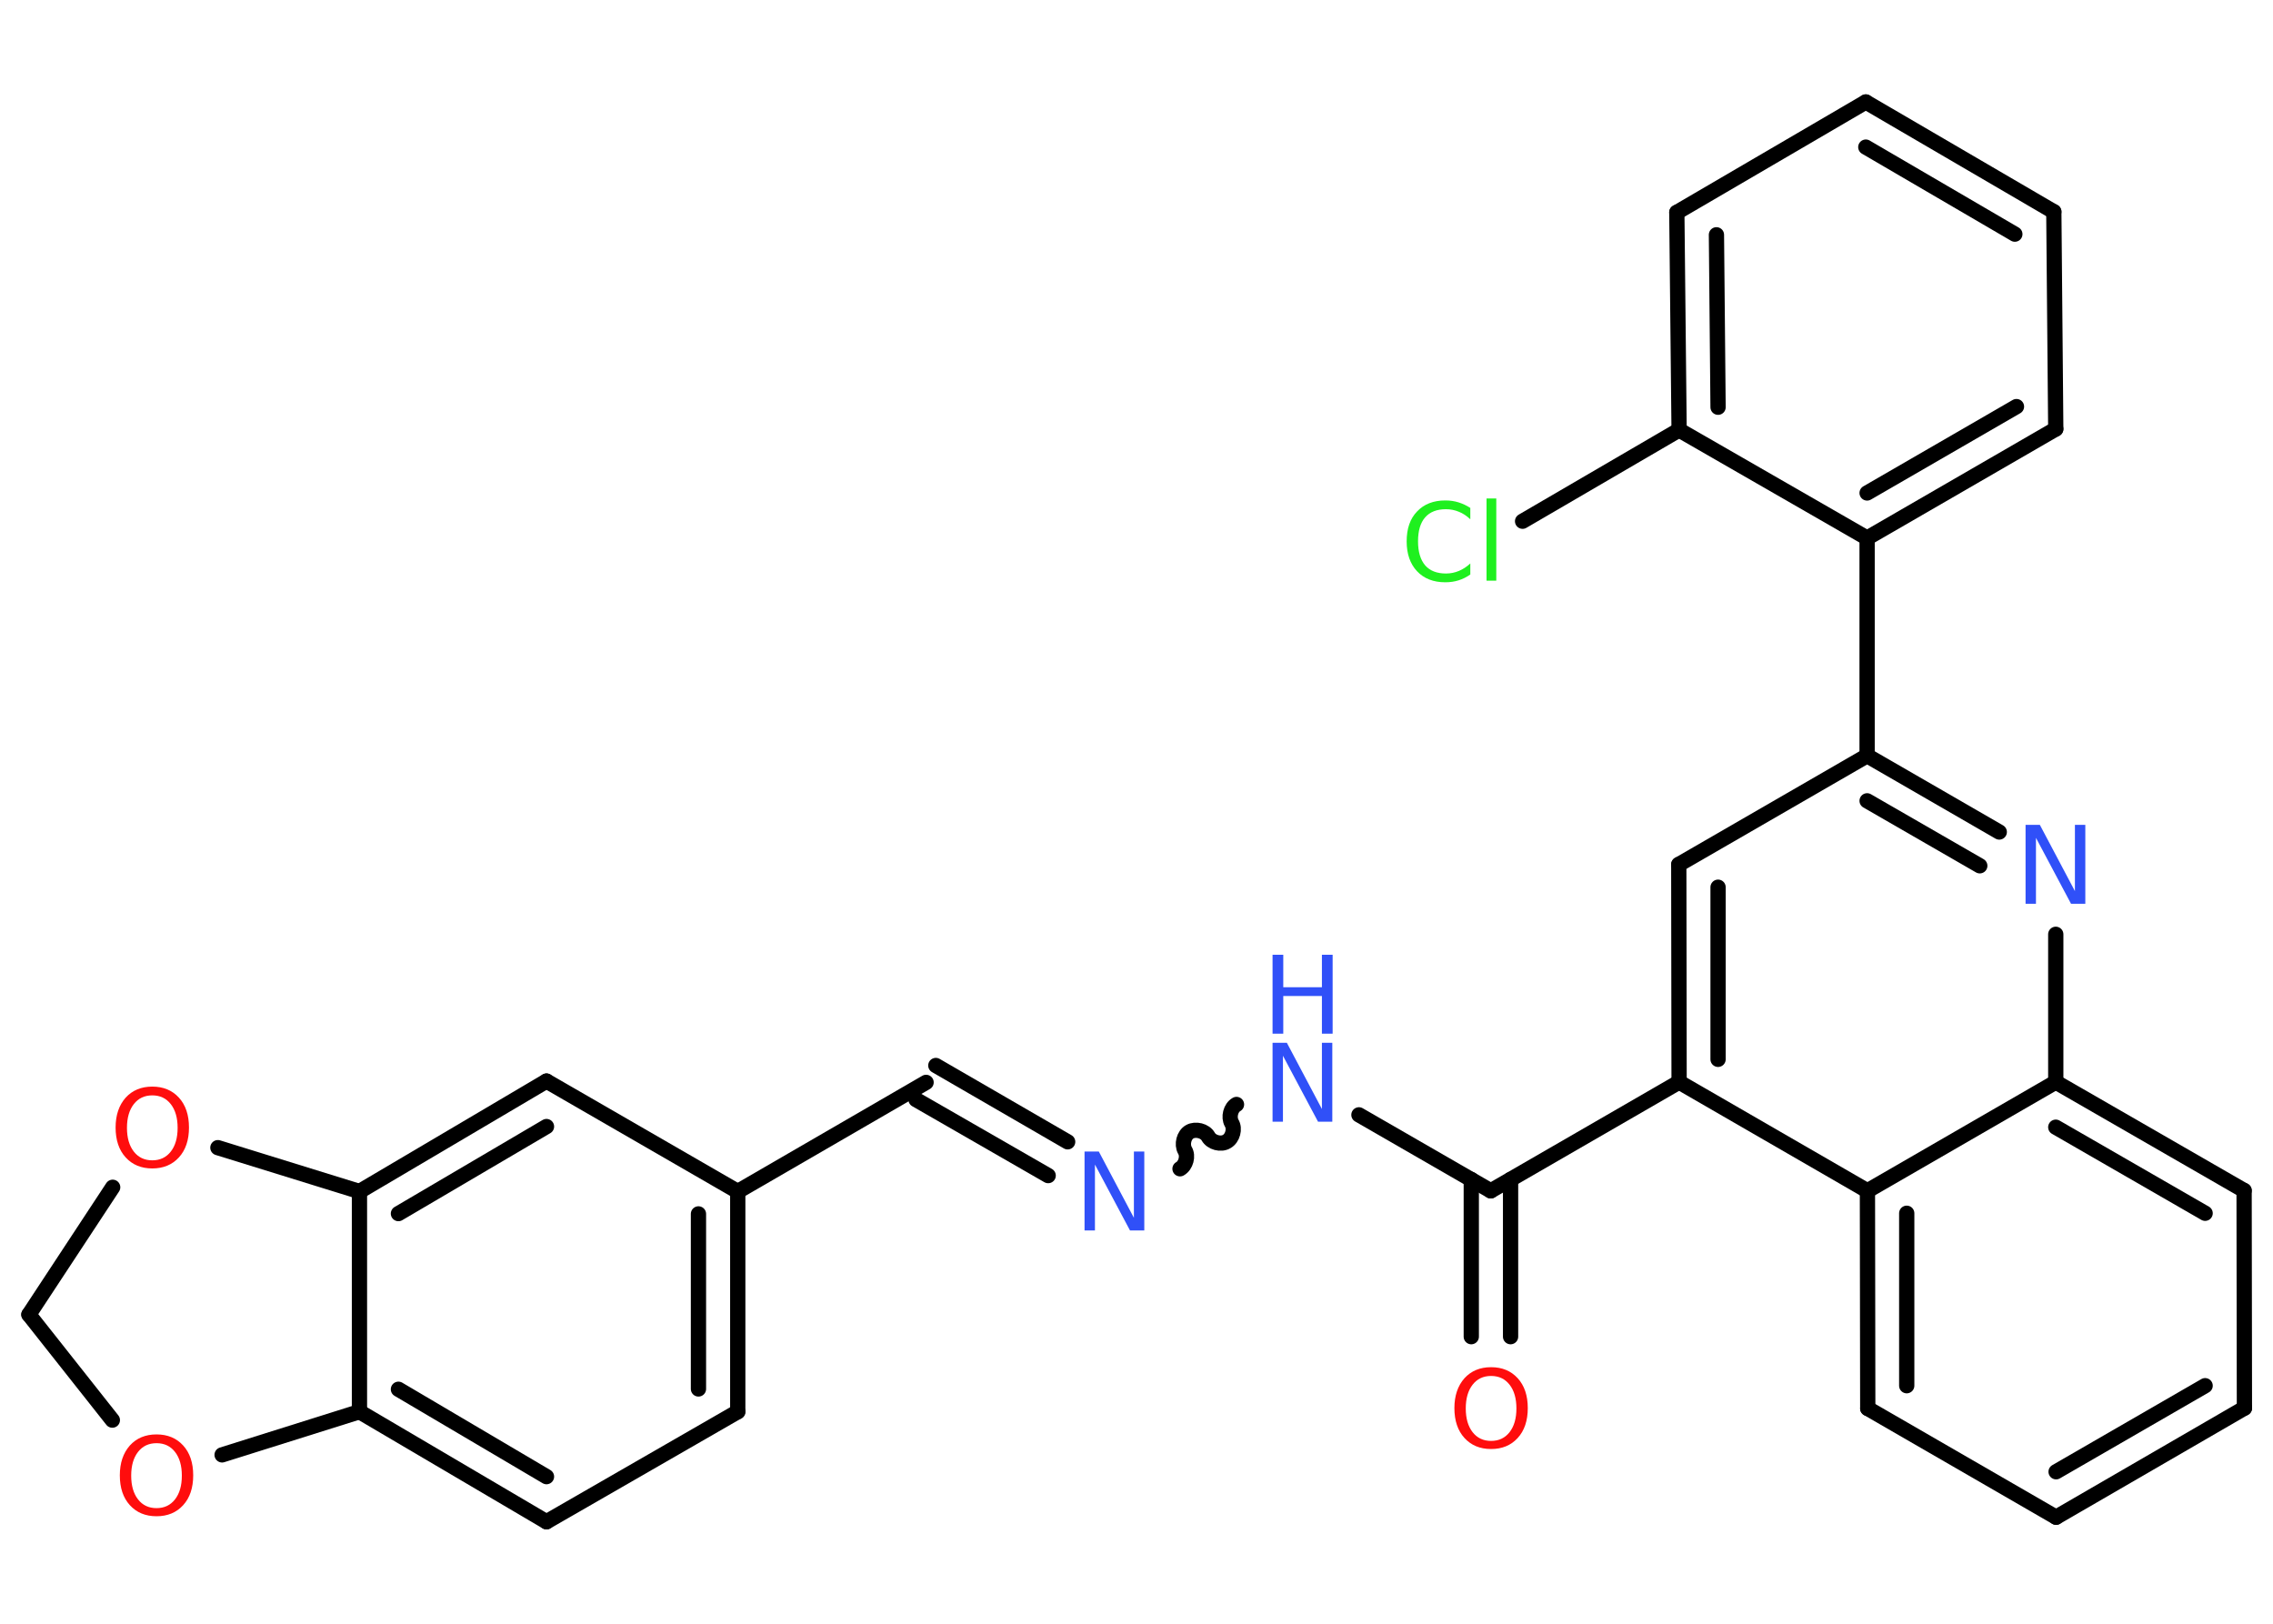 <?xml version='1.0' encoding='UTF-8'?>
<!DOCTYPE svg PUBLIC "-//W3C//DTD SVG 1.1//EN" "http://www.w3.org/Graphics/SVG/1.1/DTD/svg11.dtd">
<svg version='1.2' xmlns='http://www.w3.org/2000/svg' xmlns:xlink='http://www.w3.org/1999/xlink' width='70.0mm' height='50.0mm' viewBox='0 0 70.0 50.0'>
  <desc>Generated by the Chemistry Development Kit (http://github.com/cdk)</desc>
  <g stroke-linecap='round' stroke-linejoin='round' stroke='#000000' stroke-width='.47' fill='#3050F8'>
    <rect x='.0' y='.0' width='70.0' height='50.0' fill='#FFFFFF' stroke='none'/>
    <g id='mol1' class='mol'>
      <g id='mol1bnd1' class='bond'>
        <line x1='45.31' y1='41.16' x2='45.31' y2='36.32'/>
        <line x1='46.52' y1='41.16' x2='46.52' y2='36.32'/>
      </g>
      <line id='mol1bnd2' class='bond' x1='45.91' y1='36.67' x2='41.85' y2='34.33'/>
      <path id='mol1bnd3' class='bond' d='M36.34 35.99c.18 -.1 .26 -.39 .15 -.57c-.1 -.18 -.03 -.47 .15 -.57c.18 -.1 .47 -.03 .57 .15c.1 .18 .39 .26 .57 .15c.18 -.1 .26 -.39 .15 -.57c-.1 -.18 -.03 -.47 .15 -.57' fill='none' stroke='#000000' stroke-width='.47'/>
      <g id='mol1bnd4' class='bond'>
        <line x1='32.28' y1='36.2' x2='28.21' y2='33.86'/>
        <line x1='32.88' y1='35.16' x2='28.82' y2='32.81'/>
      </g>
      <line id='mol1bnd5' class='bond' x1='28.52' y1='33.33' x2='22.72' y2='36.69'/>
      <g id='mol1bnd6' class='bond'>
        <line x1='22.72' y1='43.47' x2='22.72' y2='36.69'/>
        <line x1='21.51' y1='42.77' x2='21.51' y2='37.38'/>
      </g>
      <line id='mol1bnd7' class='bond' x1='22.72' y1='43.47' x2='16.83' y2='46.86'/>
      <g id='mol1bnd8' class='bond'>
        <line x1='11.07' y1='43.47' x2='16.83' y2='46.86'/>
        <line x1='12.27' y1='42.78' x2='16.83' y2='45.47'/>
      </g>
      <line id='mol1bnd9' class='bond' x1='11.07' y1='43.47' x2='11.07' y2='36.69'/>
      <g id='mol1bnd10' class='bond'>
        <line x1='16.83' y1='33.29' x2='11.07' y2='36.69'/>
        <line x1='16.83' y1='34.69' x2='12.27' y2='37.37'/>
      </g>
      <line id='mol1bnd11' class='bond' x1='22.72' y1='36.69' x2='16.83' y2='33.29'/>
      <line id='mol1bnd12' class='bond' x1='11.07' y1='36.69' x2='6.71' y2='35.34'/>
      <line id='mol1bnd13' class='bond' x1='3.47' y1='36.56' x2='.89' y2='40.48'/>
      <line id='mol1bnd14' class='bond' x1='.89' y1='40.48' x2='3.46' y2='43.73'/>
      <line id='mol1bnd15' class='bond' x1='11.07' y1='43.47' x2='6.84' y2='44.8'/>
      <line id='mol1bnd16' class='bond' x1='45.91' y1='36.67' x2='51.71' y2='33.32'/>
      <g id='mol1bnd17' class='bond'>
        <line x1='51.7' y1='26.62' x2='51.71' y2='33.32'/>
        <line x1='52.91' y1='27.32' x2='52.91' y2='32.62'/>
      </g>
      <line id='mol1bnd18' class='bond' x1='51.7' y1='26.62' x2='57.5' y2='23.27'/>
      <line id='mol1bnd19' class='bond' x1='57.5' y1='23.27' x2='57.5' y2='16.57'/>
      <g id='mol1bnd20' class='bond'>
        <line x1='57.5' y1='16.57' x2='63.31' y2='13.21'/>
        <line x1='57.5' y1='15.18' x2='62.1' y2='12.52'/>
      </g>
      <line id='mol1bnd21' class='bond' x1='63.31' y1='13.21' x2='63.25' y2='6.52'/>
      <g id='mol1bnd22' class='bond'>
        <line x1='63.25' y1='6.52' x2='57.46' y2='3.14'/>
        <line x1='62.05' y1='7.21' x2='57.46' y2='4.53'/>
      </g>
      <line id='mol1bnd23' class='bond' x1='57.46' y1='3.14' x2='51.64' y2='6.54'/>
      <g id='mol1bnd24' class='bond'>
        <line x1='51.64' y1='6.54' x2='51.71' y2='13.24'/>
        <line x1='52.86' y1='7.23' x2='52.91' y2='12.54'/>
      </g>
      <line id='mol1bnd25' class='bond' x1='57.5' y1='16.57' x2='51.71' y2='13.24'/>
      <line id='mol1bnd26' class='bond' x1='51.71' y1='13.24' x2='46.89' y2='16.05'/>
      <g id='mol1bnd27' class='bond'>
        <line x1='61.57' y1='25.62' x2='57.5' y2='23.27'/>
        <line x1='60.97' y1='26.66' x2='57.5' y2='24.66'/>
      </g>
      <line id='mol1bnd28' class='bond' x1='63.31' y1='28.77' x2='63.31' y2='33.32'/>
      <g id='mol1bnd29' class='bond'>
        <line x1='69.11' y1='36.66' x2='63.31' y2='33.32'/>
        <line x1='67.91' y1='37.36' x2='63.31' y2='34.71'/>
      </g>
      <line id='mol1bnd30' class='bond' x1='69.11' y1='36.66' x2='69.12' y2='43.36'/>
      <g id='mol1bnd31' class='bond'>
        <line x1='63.32' y1='46.72' x2='69.12' y2='43.36'/>
        <line x1='63.32' y1='45.32' x2='67.91' y2='42.67'/>
      </g>
      <line id='mol1bnd32' class='bond' x1='63.32' y1='46.72' x2='57.52' y2='43.37'/>
      <g id='mol1bnd33' class='bond'>
        <line x1='57.51' y1='36.67' x2='57.52' y2='43.37'/>
        <line x1='58.72' y1='37.36' x2='58.72' y2='42.67'/>
      </g>
      <line id='mol1bnd34' class='bond' x1='51.71' y1='33.32' x2='57.51' y2='36.67'/>
      <line id='mol1bnd35' class='bond' x1='63.31' y1='33.32' x2='57.51' y2='36.67'/>
      <path id='mol1atm1' class='atom' d='M45.92 42.37q-.36 .0 -.57 .27q-.21 .27 -.21 .73q.0 .46 .21 .73q.21 .27 .57 .27q.36 .0 .57 -.27q.21 -.27 .21 -.73q.0 -.46 -.21 -.73q-.21 -.27 -.57 -.27zM45.92 42.1q.51 .0 .82 .34q.31 .34 .31 .92q.0 .58 -.31 .92q-.31 .34 -.82 .34q-.51 .0 -.82 -.34q-.31 -.34 -.31 -.92q.0 -.57 .31 -.92q.31 -.34 .82 -.34z' stroke='none' fill='#FF0D0D'/>
      <g id='mol1atm3' class='atom'>
        <path d='M39.19 32.11h.44l1.08 2.04v-2.04h.32v2.43h-.44l-1.08 -2.03v2.03h-.32v-2.43z' stroke='none'/>
        <path d='M39.19 29.4h.33v1.0h1.19v-1.0h.33v2.43h-.33v-1.16h-1.19v1.16h-.33v-2.43z' stroke='none'/>
      </g>
      <path id='mol1atm4' class='atom' d='M33.4 35.46h.44l1.08 2.04v-2.04h.32v2.43h-.44l-1.08 -2.03v2.03h-.32v-2.43z' stroke='none'/>
      <path id='mol1atm12' class='atom' d='M4.69 33.73q-.36 .0 -.57 .27q-.21 .27 -.21 .73q.0 .46 .21 .73q.21 .27 .57 .27q.36 .0 .57 -.27q.21 -.27 .21 -.73q.0 -.46 -.21 -.73q-.21 -.27 -.57 -.27zM4.69 33.46q.51 .0 .82 .34q.31 .34 .31 .92q.0 .58 -.31 .92q-.31 .34 -.82 .34q-.51 .0 -.82 -.34q-.31 -.34 -.31 -.92q.0 -.57 .31 -.92q.31 -.34 .82 -.34z' stroke='none' fill='#FF0D0D'/>
      <path id='mol1atm14' class='atom' d='M4.82 44.44q-.36 .0 -.57 .27q-.21 .27 -.21 .73q.0 .46 .21 .73q.21 .27 .57 .27q.36 .0 .57 -.27q.21 -.27 .21 -.73q.0 -.46 -.21 -.73q-.21 -.27 -.57 -.27zM4.82 44.17q.51 .0 .82 .34q.31 .34 .31 .92q.0 .58 -.31 .92q-.31 .34 -.82 .34q-.51 .0 -.82 -.34q-.31 -.34 -.31 -.92q.0 -.57 .31 -.92q.31 -.34 .82 -.34z' stroke='none' fill='#FF0D0D'/>
      <path id='mol1atm24' class='atom' d='M45.28 15.64v.35q-.17 -.16 -.35 -.23q-.19 -.08 -.4 -.08q-.42 .0 -.64 .25q-.22 .25 -.22 .74q.0 .48 .22 .74q.22 .25 .64 .25q.21 .0 .4 -.08q.19 -.08 .35 -.23v.34q-.17 .12 -.36 .18q-.19 .06 -.41 .06q-.55 .0 -.87 -.34q-.32 -.34 -.32 -.92q.0 -.59 .32 -.92q.32 -.34 .87 -.34q.22 .0 .41 .06q.19 .06 .36 .17zM45.78 15.35h.3v2.53h-.3v-2.53z' stroke='none' fill='#1FF01F'/>
      <path id='mol1atm25' class='atom' d='M62.38 25.4h.44l1.08 2.04v-2.04h.32v2.43h-.44l-1.08 -2.03v2.03h-.32v-2.43z' stroke='none'/>
    </g>
  </g>
</svg>
